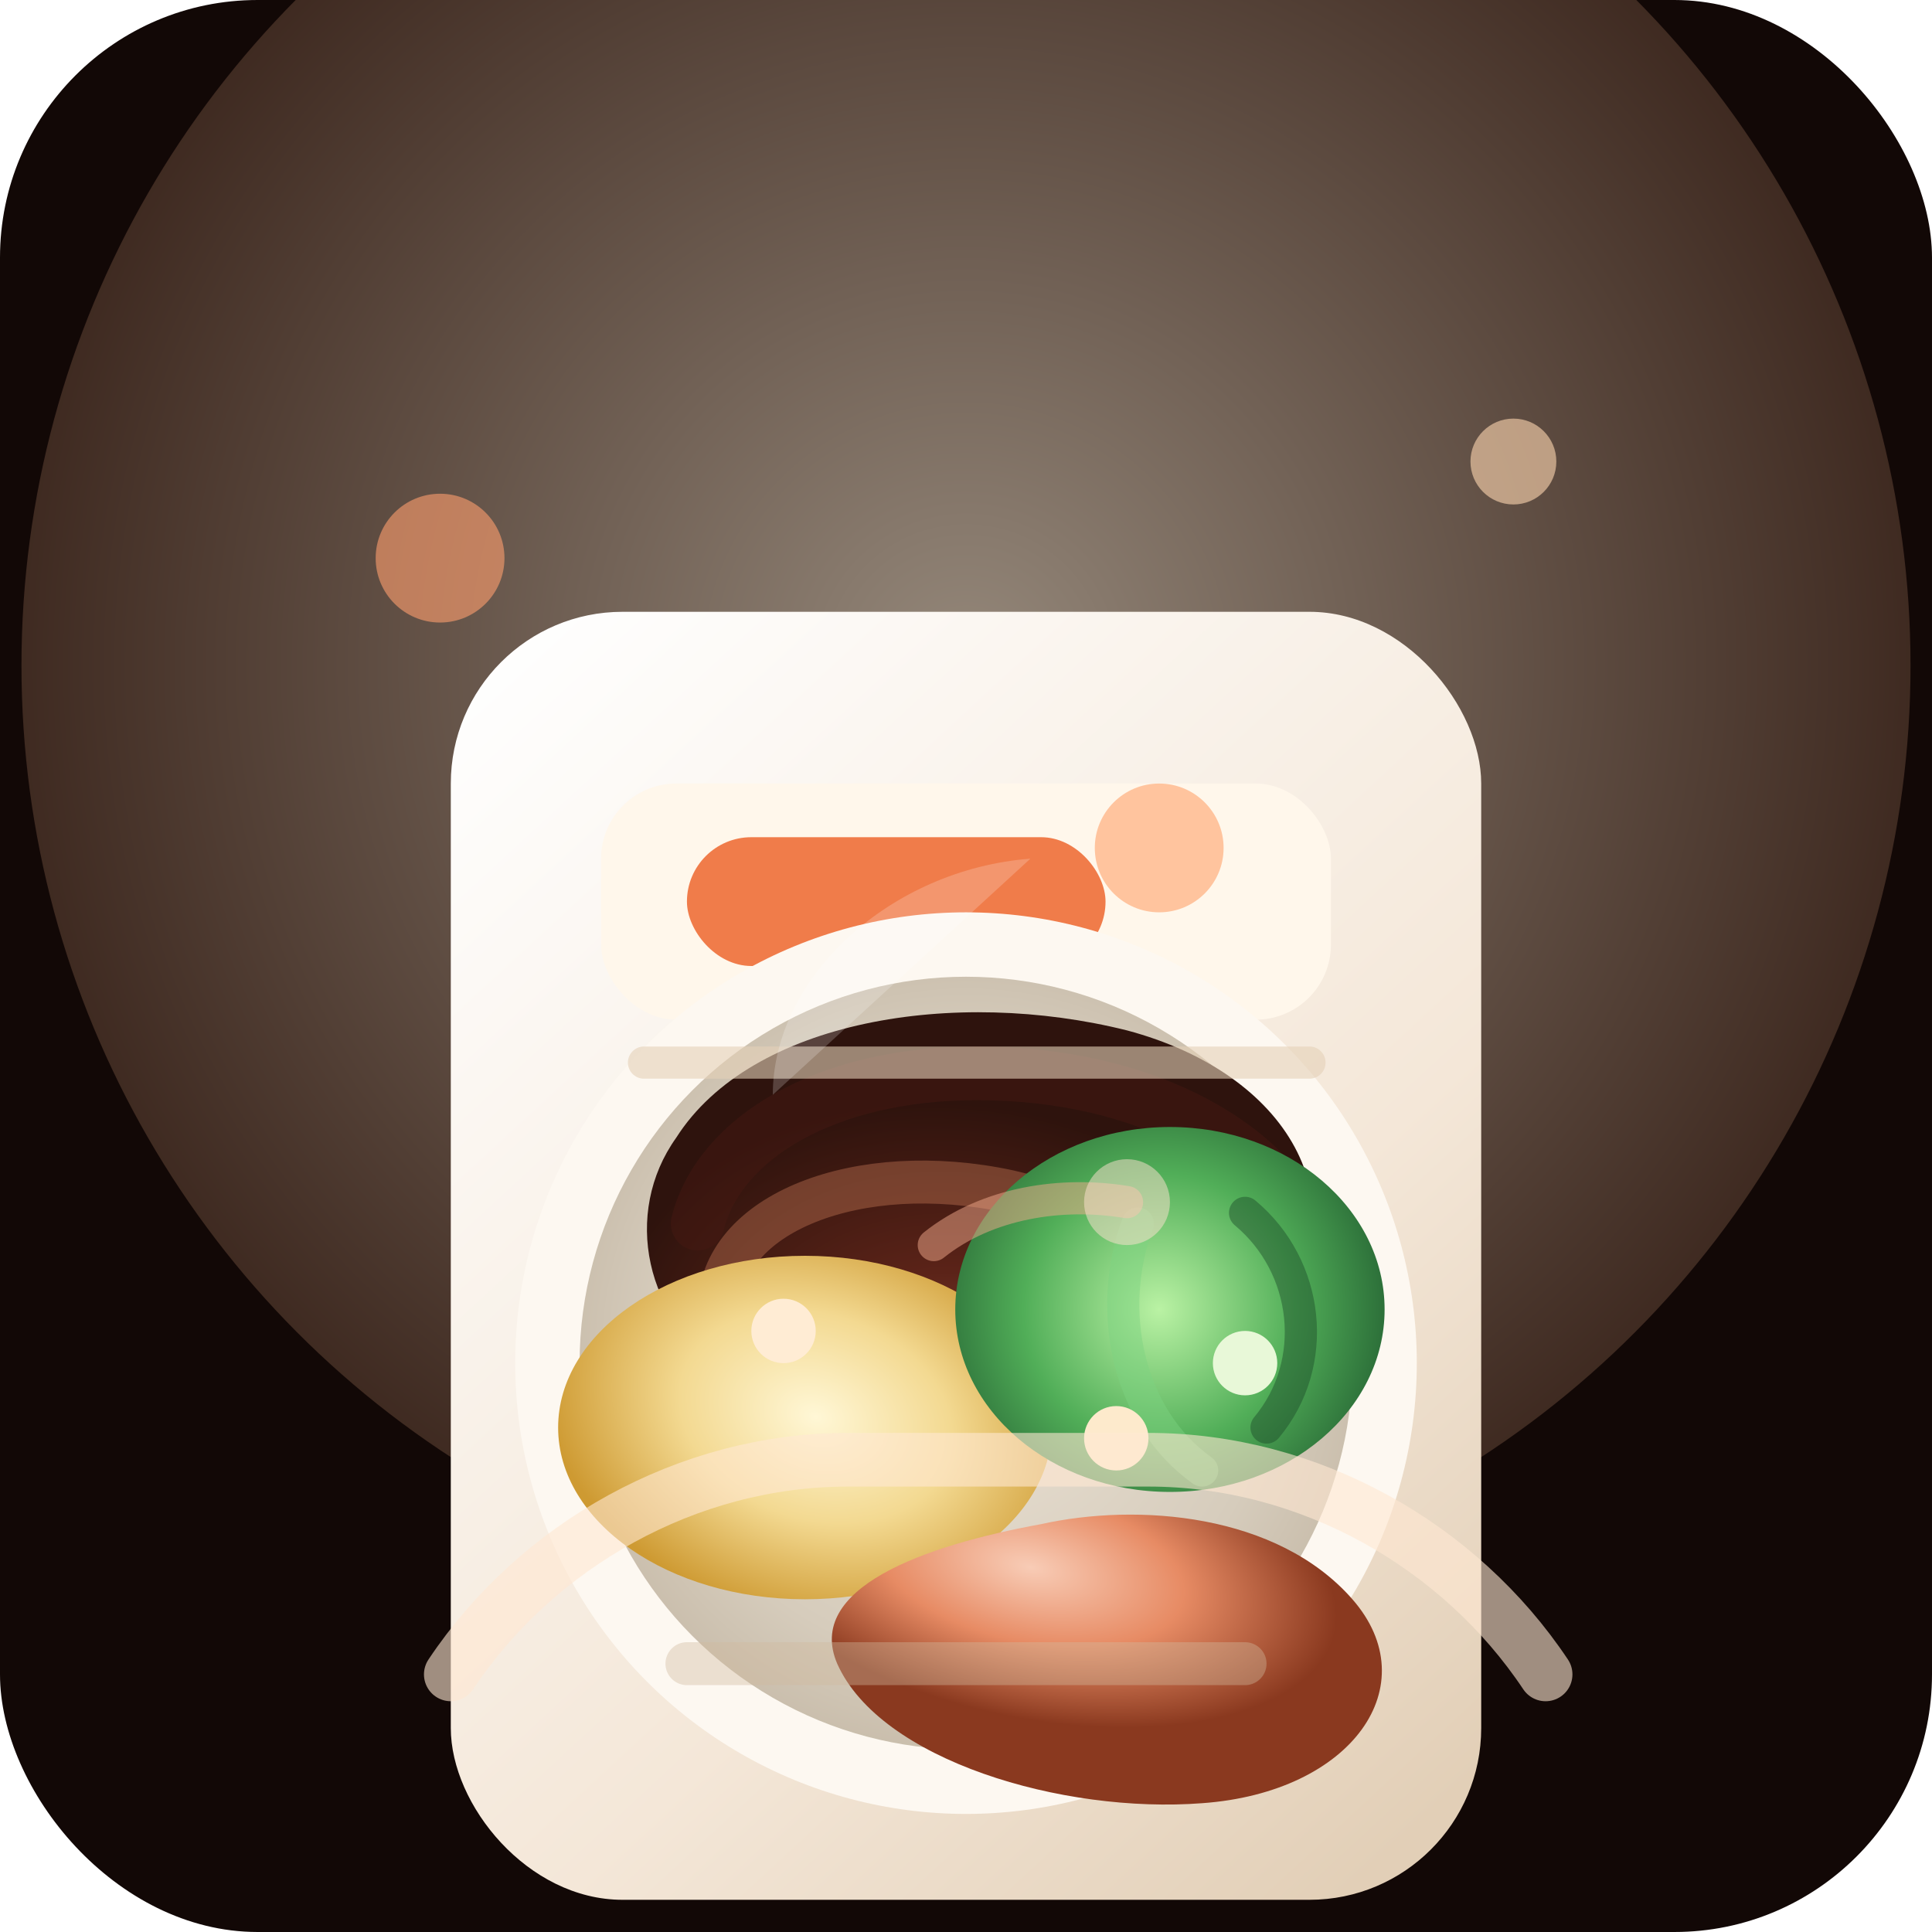 <svg width="360" height="360" viewBox="0 0 360 360" fill="none" xmlns="http://www.w3.org/2000/svg">
  <defs>
    <radialGradient id="menuAura" cx="0" cy="0" r="1" gradientUnits="userSpaceOnUse" gradientTransform="translate(180 124) scale(220)">
      <stop offset="0" stop-color="#FFEFD8" />
      <stop offset="1" stop-color="#3E1C0F" />
    </radialGradient>
    <linearGradient id="menuCard" x1="84" y1="104" x2="276" y2="312" gradientUnits="userSpaceOnUse">
      <stop offset="0" stop-color="#FFFFFF" />
      <stop offset="0.65" stop-color="#F4E7D8" />
      <stop offset="1" stop-color="#E2CFB7" />
    </linearGradient>
    <radialGradient id="plateShadow" cx="0" cy="0" r="1" gradientUnits="userSpaceOnUse" gradientTransform="translate(180 234) scale(88)">
      <stop offset="0" stop-color="#ECE3D6" />
      <stop offset="0.65" stop-color="#D6CCBC" />
      <stop offset="1" stop-color="#C0B3A0" />
    </radialGradient>
    <radialGradient id="steakSurface" cx="0" cy="0" r="1" gradientUnits="userSpaceOnUse" gradientTransform="translate(180 240) rotate(10) scale(68 52)">
      <stop offset="0" stop-color="#804231" />
      <stop offset="0.4" stop-color="#5B2318" />
      <stop offset="1" stop-color="#2E130D" />
    </radialGradient>
    <radialGradient id="steakHighlight" cx="0" cy="0" r="1" gradientUnits="userSpaceOnUse" gradientTransform="translate(186 226) rotate(20) scale(40)">
      <stop offset="0" stop-color="#D9856D" stop-opacity="0.8" />
      <stop offset="1" stop-color="#5E2517" stop-opacity="0" />
    </radialGradient>
    <radialGradient id="purree" cx="0" cy="0" r="1" gradientUnits="userSpaceOnUse" gradientTransform="translate(152 246) rotate(18) scale(52 38)">
      <stop offset="0" stop-color="#FFF7D6" />
      <stop offset="0.5" stop-color="#F3D991" />
      <stop offset="1" stop-color="#CE9A32" />
    </radialGradient>
    <radialGradient id="greens" cx="0" cy="0" r="1" gradientUnits="userSpaceOnUse" gradientTransform="translate(216 226) rotate(22) scale(46)">
      <stop offset="0" stop-color="#BAF2A4" />
      <stop offset="0.55" stop-color="#51AE58" />
      <stop offset="1" stop-color="#246132" />
    </radialGradient>
    <radialGradient id="sauce" cx="0" cy="0" r="1" gradientUnits="userSpaceOnUse" gradientTransform="translate(192 274) rotate(12) scale(58 28)">
      <stop offset="0" stop-color="#F8CCB6" />
      <stop offset="0.5" stop-color="#E78B64" />
      <stop offset="1" stop-color="#8A391F" />
    </radialGradient>
    <filter id="cardShadow" x="44" y="64" width="272" height="280" filterUnits="userSpaceOnUse" color-interpolation-filters="sRGB">
      <feGaussianBlur stdDeviation="16" result="blur" />
      <feOffset dy="18" in="blur" result="offset" />
      <feColorMatrix in="offset" type="matrix" values="0 0 0 0 0.08 0 0 0 0 0.06 0 0 0 0 0.14 0 0 0 0.28 0" />
    </filter>
    <filter id="shine" x="120" y="156" width="96" height="120" filterUnits="userSpaceOnUse" color-interpolation-filters="sRGB">
      <feGaussianBlur stdDeviation="18" result="blur" />
      <feComponentTransfer in="blur">
        <feFuncA type="linear" slope="0.45" />
      </feComponentTransfer>
    </filter>
  </defs>
  <rect width="360" height="360" rx="48" fill="#120806" />
  <circle cx="180" cy="124" r="176" fill="url(#menuAura)" opacity="0.55" />
  <g filter="url(#cardShadow)">
    <rect x="84" y="96" width="192" height="240" rx="32" fill="url(#menuCard)" />
    <rect x="112" y="128" width="136" height="44" rx="14" fill="#FFF7EB" />
    <rect x="128" y="138" width="78" height="24" rx="12" fill="#F07C4A" />
    <circle cx="180" cy="236" r="84" fill="#FDF8F1" />
    <circle cx="180" cy="236" r="72" fill="url(#plateShadow)" />
    <path d="M136 238C120 228 116 208 126 194C140 172 178 166 210 174C240 182 254 206 238 228C226 244 198 244 176 250C154 256 148 250 136 238Z" fill="url(#steakSurface)" />
    <path d="M130 210C134 194 154 182 182 182C214 182 238 196 244 214" stroke="#471A12" stroke-width="10" stroke-linecap="round" opacity="0.45" />
    <path d="M150 252C174 252 206 246 228 230" stroke="#9F5840" stroke-width="8" stroke-linecap="round" opacity="0.5" />
    <path d="M134 226C134 208 160 198 188 204C214 210 234 226 230 244" stroke="#C97B59" stroke-width="8" stroke-linecap="round" opacity="0.4" />
    <ellipse cx="150" cy="248" rx="46" ry="32" fill="url(#purree)" />
    <ellipse cx="218" cy="226" rx="40" ry="34" fill="url(#greens)" />
    <path d="M232 208C244 218 246 236 236 248" stroke="#1B4A28" stroke-width="6" stroke-linecap="round" opacity="0.45" />
    <path d="M212 210C206 226 210 246 224 256" stroke="#7ED481" stroke-width="6" stroke-linecap="round" opacity="0.45" />
    <path d="M194 266C212 262 238 264 252 280C266 296 252 316 224 318C198 320 164 310 156 292C150 278 172 270 194 266Z" fill="url(#sauce)" />
    <path d="M174 214C184 206 198 204 210 206" stroke="#F3AA8D" stroke-width="6" stroke-linecap="round" opacity="0.5" />
    <circle cx="210" cy="206" r="8" fill="#FFE2D2" opacity="0.5" />
    <circle cx="146" cy="230" r="6" fill="#FFECD4" />
    <circle cx="208" cy="250" r="6" fill="#FDEACC" />
    <circle cx="232" cy="236" r="6" fill="#E8F8D8" />
    <path d="M128 292H232" stroke="#D1BA9D" stroke-width="8" stroke-linecap="round" opacity="0.4" />
    <path d="M120 180H244" stroke="#E5D0B8" stroke-width="6" stroke-linecap="round" opacity="0.6" />
    <circle cx="216" cy="140" r="12" fill="#FFC49E" />
  </g>
  <g filter="url(#shine)">
    <path d="M144 204C144 182 166 162 192 160" fill="#FFFFFF" opacity="0.2" />
  </g>
  <g opacity="0.6">
    <circle cx="82" cy="104" r="12" fill="#FF9E6E" />
    <circle cx="282" cy="86" r="8" fill="#FFD7B0" />
    <path d="M84 312C100 288 128 272 158 272H214C244 272 272 288 288 312" stroke="#FFE8D2" stroke-width="10" stroke-linecap="round" />
  </g>
</svg>
